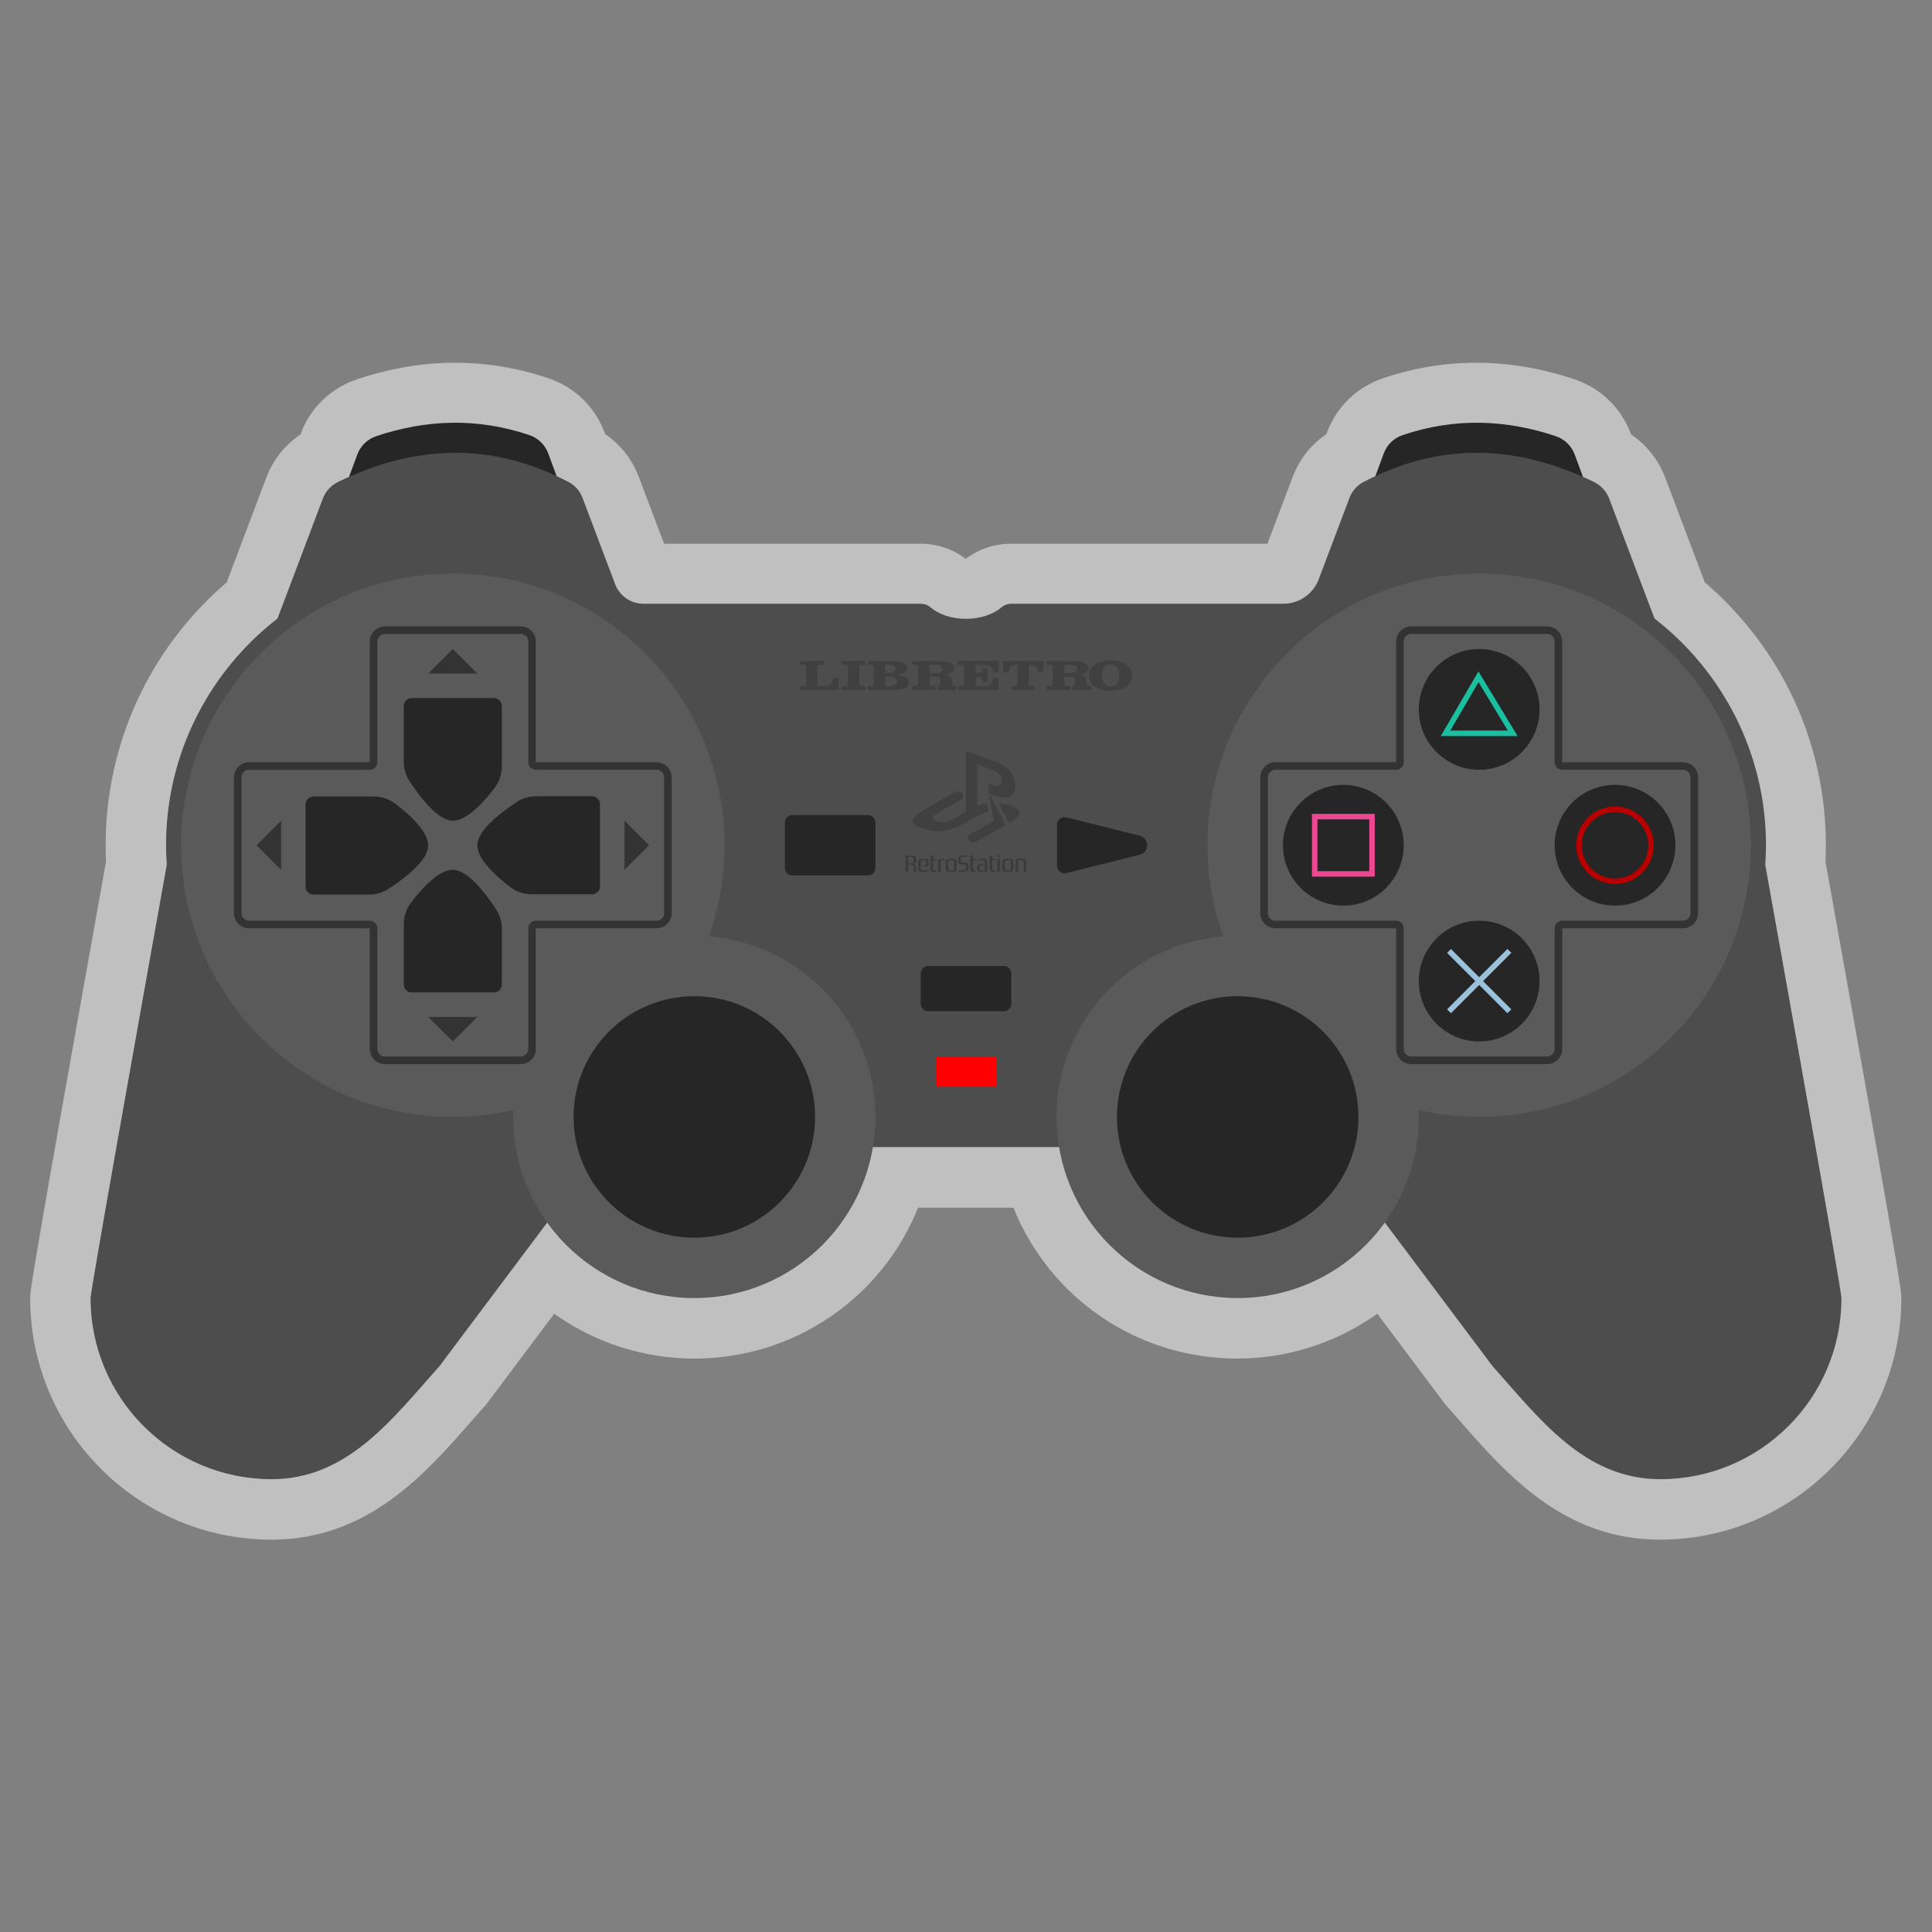 <?xml version="1.0" encoding="UTF-8" standalone="no"?>
<svg
   xmlns:dc="http://purl.org/dc/elements/1.1/"
   xmlns:cc="http://creativecommons.org/ns#"
   xmlns:rdf="http://www.w3.org/1999/02/22-rdf-syntax-ns#"
   xmlns:svg="http://www.w3.org/2000/svg"
   xmlns="http://www.w3.org/2000/svg"
   xmlns:sodipodi="http://sodipodi.sourceforge.net/DTD/sodipodi-0.dtd"
   xmlns:inkscape="http://www.inkscape.org/namespaces/inkscape"
   viewBox="0 0 341.333 341.333"
   height="341.333"
   width="341.333"
   xml:space="preserve"
   id="svg2"
   version="1.1"
   sodipodi:docname="Sony - PlayStation 2.svg"
   inkscape:version="0.92.2 (5c3e80d, 2017-08-06)"><rect x="0" y="0" width="341.333" height="341.333" fill="#808080" stroke="none"/><sodipodi:namedview
     pagecolor="#ffffff"
     bordercolor="#666666"
     borderopacity="1"
     objecttolerance="10"
     gridtolerance="10"
     guidetolerance="10"
     inkscape:pageopacity="0"
     inkscape:pageshadow="2"
     inkscape:window-width="1024"
     inkscape:window-height="705"
     id="namedview73"
     showgrid="false"
     inkscape:zoom="2.765625"
     inkscape:cx="224.94399"
     inkscape:cy="185.32935"
     inkscape:window-x="-8"
     inkscape:window-y="-8"
     inkscape:window-maximized="1"
     inkscape:current-layer="svg2" /><defs
     id="defs6"><clipPath
       id="clipPath18"
       clipPathUnits="userSpaceOnUse"><path
         id="path16"
         d="M 0,256 H 256 V 0 H 0 Z" /></clipPath><clipPath
       id="clipPath26"
       clipPathUnits="userSpaceOnUse"><path
         id="path24"
         d="M 4,207.987 H 252 V 52 H 4 Z" /></clipPath><clipPath
       id="clipPath124"
       clipPathUnits="userSpaceOnUse"><path
         id="path122"
         d="m 40.5,150.5 h 16.25 v -13 H 40.5 Z" /></clipPath></defs><g
     id="g22"
     transform="matrix(1.333,0,0,-1.333,0,341.333)" /><g
     id="g34"
     transform="matrix(1.333,0,0,-1.333,0,341.333)"><g
       style="opacity:0.5"
       id="g32"
       clip-path="url(#clipPath26)"><g
         id="g30"
         transform="translate(241.944,141.888)"><path
           id="path28"
           style="fill:#ffffff;fill-opacity:1;fill-rule:nonzero;stroke:none"
           d="m 0,0 c 0.038,0.753 0.056,1.44 0.056,2.112 0,13.526 -5.82,26.108 -16.048,34.879 l -5.251,13.896 c -0.885,2.339 -2.461,4.318 -4.52,5.706 l -0.036,0.097 c -1.272,3.425 -3.998,6.057 -7.477,7.22 -4.346,1.453 -8.721,2.19 -13.004,2.19 -4.157,0 -8.317,-0.693 -12.364,-2.058 -3.466,-1.169 -6.18,-3.804 -7.445,-7.229 l -0.064,-0.176 c -2.021,-1.368 -3.583,-3.346 -4.466,-5.681 l -3.342,-8.844 h -33.992 c -2.168,0 -4.274,-0.706 -5.991,-1.999 -1.719,1.294 -3.824,1.999 -5.992,1.999 h -33.991 l -3.343,8.844 c -0.882,2.335 -2.445,4.313 -4.465,5.682 l -0.065,0.175 c -1.264,3.425 -3.978,6.06 -7.445,7.229 -4.047,1.365 -8.206,2.058 -12.363,2.058 -4.283,0 -8.659,-0.737 -13.004,-2.19 -3.48,-1.163 -6.206,-3.795 -7.478,-7.219 l -0.036,-0.098 c -2.059,-1.388 -3.635,-3.367 -4.519,-5.706 l -5.251,-13.896 c -10.229,-8.771 -16.048,-21.353 -16.048,-34.879 0,-0.672 0.018,-1.359 0.056,-2.112 -10.057,-56.071 -10.056,-56.873 -10.056,-57.888 0,-17.644 14.355,-32 32,-32 12.72,0 20.334,8.689 26.452,15.67 0.587,0.67 1.174,1.339 1.763,1.998 l 0.227,0.255 0.205,0.274 8.807,11.743 c 5.358,-3.809 11.834,-5.94 18.546,-5.94 13.323,0 24.902,8.092 29.679,20 h 6.321 6.32 c 4.777,-11.908 16.356,-20 29.68,-20 6.712,0 13.187,2.131 18.546,5.94 l 8.806,-11.743 0.205,-0.274 0.228,-0.255 c 0.589,-0.659 1.175,-1.328 1.763,-1.998 6.118,-6.981 13.731,-15.67 26.452,-15.67 17.644,0 32,14.356 32,32 0,1.015 0,1.817 -10.056,57.888"
           inkscape:connector-curvature="0" /></g></g></g><path
     id="path38"
     style="fill:#262626;fill-opacity:1;fill-rule:nonzero;stroke:none;stroke-width:1.333"
     d="M 53.333,106.667 H 106.667 L 96.853,80.093 c -0.563,-1.523 -1.792,-2.707 -3.329,-3.225 -9.211,-3.108 -18.201,-2.768 -27.032,0.185 -1.547,0.516 -2.787,1.696 -3.353,3.224 z"
     inkscape:connector-curvature="0" /><path
     id="path42"
     style="fill:#262626;fill-opacity:1;fill-rule:nonzero;stroke:none;stroke-width:1.333"
     d="m 288,106.667 h -53.333 l 9.813,-26.573 c 0.563,-1.523 1.792,-2.707 3.329,-3.225 9.211,-3.108 18.201,-2.768 27.032,0.185 1.547,0.516 2.787,1.696 3.353,3.224 z"
     inkscape:connector-curvature="0" /><path
     id="path46"
     style="fill:#4d4d4d;fill-opacity:1;fill-rule:nonzero;stroke:none;stroke-width:1.333"
     d="m 311.87,152.785 c 0.077,-1.141 0.131,-2.291 0.131,-3.452 0,-16.28 -7.727,-30.781 -19.697,-40.057 l -8.013,-21.204 c -0.492,-1.299 -1.477,-2.343 -2.727,-2.948 -13.177,-6.367 -26.683,-7.301 -40.716,0.055 -1.129,0.592 -1.984,1.608 -2.436,2.801 l -5.433,14.377 c -0.98,2.593 -3.464,4.309 -6.236,4.309 h -48.087 c -0.62,0 -1.22,0.213 -1.692,0.616 -1.463,1.248 -3.736,2.051 -6.296,2.051 -2.56,0 -4.835,-0.803 -6.297,-2.051 -0.472,-0.403 -1.072,-0.616 -1.692,-0.616 h -49.008 c -2.217,0 -4.204,-1.373 -4.989,-3.448 l -5.759,-15.239 c -0.452,-1.193 -1.305,-2.209 -2.436,-2.801 -14.033,-7.356 -27.539,-6.421 -40.715,-0.055 -1.251,0.605 -2.236,1.649 -2.728,2.948 l -8.013,21.204 c -11.969,9.276 -19.696,23.777 -19.696,40.057 0,1.161 0.053,2.311 0.131,3.452 -4.512,25.152 -13.464,75.228 -13.464,76.548 0,17.673 14.327,32 32,32 13.425,0 21.333,-10.667 29.663,-19.995 l 29.004,-38.672 h 64 64 l 29.004,38.672 c 8.329,9.328 16.236,19.995 29.663,19.995 17.673,0 32,-14.327 32,-32 0,-1.32 -8.953,-51.396 -13.464,-76.548"
     inkscape:connector-curvature="0" /><path
     id="path50"
     style="fill:#5a5a5a;fill-opacity:1;fill-rule:nonzero;stroke:none;stroke-width:1.333"
     d="m 216.113,165.444 c -1.796,-5.036 -2.78,-10.457 -2.78,-16.111 0,-26.509 21.491,-48 48,-48 26.509,0 48,21.491 48,48 0,26.509 -21.491,48 -48,48 -3.679,0 -7.255,-0.428 -10.697,-1.211 0.015,0.403 0.031,0.804 0.031,1.211 0,17.673 -14.327,32 -32,32 -17.673,0 -32,-14.327 -32,-32 0,-16.812 12.969,-30.587 29.447,-31.889"
     inkscape:connector-curvature="0" /><path
     id="path54"
     style="fill:#5a5a5a;fill-opacity:1;fill-rule:nonzero;stroke:none;stroke-width:1.333"
     d="m 125.221,165.444 c 1.795,-5.036 2.779,-10.457 2.779,-16.111 0,-26.509 -21.489,-48 -48,-48 -26.509,0 -48,21.491 -48,48 0,26.509 21.491,48 48,48 3.68,0 7.256,-0.427 10.697,-1.211 -0.015,0.403 -0.031,0.804 -0.031,1.211 0,17.673 14.328,32 32,32 17.673,0 32,-14.327 32,-32 0,-16.812 -12.968,-30.587 -29.445,-31.889"
     inkscape:connector-curvature="0" /><path
     id="path58"
     style="fill:#262626;fill-opacity:1;fill-rule:nonzero;stroke:none;stroke-width:1.333"
     d="m 144,197.333 c 0,11.783 -9.552,21.333 -21.333,21.333 -11.781,0 -21.333,-9.551 -21.333,-21.333 0,-11.783 9.552,-21.333 21.333,-21.333 C 134.448,176 144,185.551 144,197.333"
     inkscape:connector-curvature="0" /><path
     id="path62"
     style="fill:#262626;fill-opacity:1;fill-rule:nonzero;stroke:none;stroke-width:1.333"
     d="m 240,197.333 c 0,11.783 -9.551,21.333 -21.333,21.333 -11.783,0 -21.333,-9.551 -21.333,-21.333 0,-11.783 9.551,-21.333 21.333,-21.333 11.783,0 21.333,9.551 21.333,21.333"
     inkscape:connector-curvature="0" /><path
     id="path66"
     style="fill:#262626;fill-opacity:1;fill-rule:nonzero;stroke:none;stroke-width:1.333"
     d="M 177.333,178.667 H 164 c -0.736,0 -1.333,-0.596 -1.333,-1.333 V 172 c 0,-0.736 0.597,-1.333 1.333,-1.333 h 13.333 c 0.737,0 1.333,0.597 1.333,1.333 v 5.333 c 0,0.737 -0.596,1.333 -1.333,1.333"
     inkscape:connector-curvature="0" /><path
     inkscape:connector-curvature="0"
     d="m 176,192 h -10.667 v -5.333 H 176 Z"
     style="fill:#ff0000;fill-opacity:1;fill-rule:nonzero;stroke:none;stroke-width:1.333"
     id="path68" /><path
     id="path72"
     style="fill:#262626;fill-opacity:1;fill-rule:nonzero;stroke:none;stroke-width:1.333"
     d="M 153.333,154.667 H 140 c -0.736,0 -1.333,-0.597 -1.333,-1.333 v -8 C 138.667,144.597 139.264,144 140,144 h 13.333 c 0.736,0 1.333,0.597 1.333,1.333 v 8 c 0,0.736 -0.597,1.333 -1.333,1.333"
     inkscape:connector-curvature="0" /><path
     id="path76"
     style="fill:#262626;fill-opacity:1;fill-rule:nonzero;stroke:none;stroke-width:1.333"
     d="m 186.746,152.959 v -7.251 c 0,-0.868 0.816,-1.504 1.657,-1.295 l 12.951,3.239 c 1.751,0.437 1.751,2.925 0,3.363 l -12.951,3.237 c -0.841,0.211 -1.657,-0.427 -1.657,-1.293"
     inkscape:connector-curvature="0" /><path
     id="path80"
     style="fill:#262626;fill-opacity:1;fill-rule:nonzero;stroke:none;stroke-width:1.333"
     d="m 272,125.333 c 0,5.891 -4.776,10.667 -10.667,10.667 -5.891,0 -10.667,-4.776 -10.667,-10.667 0,-5.891 4.776,-10.667 10.667,-10.667 5.891,0 10.667,4.776 10.667,10.667"
     inkscape:connector-curvature="0" /><path
     id="path84"
     style="fill:#262626;fill-opacity:1;fill-rule:nonzero;stroke:none;stroke-width:1.333"
     d="m 272,173.333 c 0,5.891 -4.776,10.667 -10.667,10.667 -5.891,0 -10.667,-4.776 -10.667,-10.667 0,-5.891 4.776,-10.667 10.667,-10.667 5.891,0 10.667,4.776 10.667,10.667"
     inkscape:connector-curvature="0" /><path
     id="path88"
     style="fill:#262626;fill-opacity:1;fill-rule:nonzero;stroke:none;stroke-width:1.333"
     d="m 285.333,160 c -5.891,0 -10.667,-4.776 -10.667,-10.667 0,-5.891 4.776,-10.667 10.667,-10.667 5.891,0 10.667,4.776 10.667,10.667 C 296,155.224 291.224,160 285.333,160"
     inkscape:connector-curvature="0" /><path
     id="path92"
     style="fill:#262626;fill-opacity:1;fill-rule:nonzero;stroke:none;stroke-width:1.333"
     d="m 237.333,160 c -5.891,0 -10.667,-4.776 -10.667,-10.667 0,-5.891 4.776,-10.667 10.667,-10.667 5.891,0 10.667,4.776 10.667,10.667 C 248,155.224 243.224,160 237.333,160"
     inkscape:connector-curvature="0" /><path
     id="path96"
     style="fill:#333333;fill-opacity:1;fill-rule:nonzero;stroke:none;stroke-width:1.333"
     d="m 273.333,110.667 h -24 c -1.471,0 -2.667,1.196 -2.667,2.667 v 21.333 h -21.333 c -1.471,0 -2.667,1.196 -2.667,2.667 v 24 c 0,1.471 1.196,2.667 2.667,2.667 h 21.333 v 21.333 c 0,1.471 1.196,2.667 2.667,2.667 h 24 C 274.804,188 276,186.804 276,185.333 V 164 h 21.333 C 298.804,164 300,162.804 300,161.333 v -24 c 0,-1.471 -1.196,-2.667 -2.667,-2.667 H 276 v -21.333 c 0,-1.471 -1.196,-2.667 -2.667,-2.667 m 0,1.333 c 0.737,0 1.333,0.597 1.333,1.333 v 21.333 c 0,0.736 0.596,1.333 1.333,1.333 h 21.333 c 0.737,0 1.333,0.597 1.333,1.333 v 24 c 0,0.736 -0.596,1.333 -1.333,1.333 H 276 c -0.737,0 -1.333,0.597 -1.333,1.333 v 21.333 c 0,0.737 -0.596,1.333 -1.333,1.333 h -24 c -0.737,0 -1.333,-0.596 -1.333,-1.333 V 164 c 0,-0.736 -0.596,-1.333 -1.333,-1.333 H 225.333 C 224.596,162.667 224,162.069 224,161.333 v -24 C 224,136.597 224.596,136 225.333,136 h 21.333 C 247.404,136 248,135.403 248,134.667 V 113.333 C 248,112.597 248.596,112 249.333,112 h 24"
     inkscape:connector-curvature="0" /><path
     id="path100"
     style="fill:#333333;fill-opacity:1;fill-rule:nonzero;stroke:none;stroke-width:1.333"
     d="M 92,110.667 H 68 c -1.471,0 -2.667,1.196 -2.667,2.667 v 21.333 H 44 c -1.471,0 -2.667,1.196 -2.667,2.667 v 24 c 0,1.471 1.196,2.667 2.667,2.667 h 21.333 v 21.333 c 0,1.471 1.196,2.667 2.667,2.667 h 24 c 1.471,0 2.667,-1.196 2.667,-2.667 V 164 H 116 c 1.471,0 2.667,-1.196 2.667,-2.667 v -24 c 0,-1.471 -1.196,-2.667 -2.667,-2.667 H 94.667 v -21.333 c 0,-1.471 -1.196,-2.667 -2.667,-2.667 m 0,1.333 c 0.736,0 1.333,0.597 1.333,1.333 v 21.333 c 0,0.736 0.597,1.333 1.333,1.333 H 116 c 0.736,0 1.333,0.597 1.333,1.333 v 24 c 0,0.736 -0.597,1.333 -1.333,1.333 H 94.667 c -0.736,0 -1.333,0.597 -1.333,1.333 v 21.333 c 0,0.737 -0.597,1.333 -1.333,1.333 H 68 c -0.736,0 -1.333,-0.596 -1.333,-1.333 V 164 c 0,-0.736 -0.597,-1.333 -1.333,-1.333 H 44 c -0.736,0 -1.333,-0.597 -1.333,-1.333 v -24 c 0,-0.736 0.597,-1.333 1.333,-1.333 h 21.333 c 0.736,0 1.333,-0.597 1.333,-1.333 v -21.333 c 0,-0.736 0.597,-1.333 1.333,-1.333 h 24"
     inkscape:connector-curvature="0" /><path
     id="path104"
     style="fill:#333333;fill-opacity:1;fill-rule:nonzero;stroke:none;stroke-width:1.333"
     d="M 110.333,153.667 V 145 l 4.333,4.333 z"
     inkscape:connector-curvature="0" /><path
     id="path108"
     style="fill:#333333;fill-opacity:1;fill-rule:nonzero;stroke:none;stroke-width:1.333"
     d="m 49.667,145 v 8.667 l -4.333,-4.333 z"
     inkscape:connector-curvature="0" /><path
     id="path112"
     style="fill:#333333;fill-opacity:1;fill-rule:nonzero;stroke:none;stroke-width:1.333"
     d="m 75.667,179.667 h 8.667 L 80,184 Z"
     inkscape:connector-curvature="0" /><path
     id="path116"
     style="fill:#333333;fill-opacity:1;fill-rule:nonzero;stroke:none;stroke-width:1.333"
     d="m 84.333,119 h -8.667 l 4.333,-4.333 z"
     inkscape:connector-curvature="0" /><g
     id="g120"
     transform="matrix(1.333,0,0,-1.333,0,341.333)" /><g
     id="g132"
     transform="matrix(1.333,0,0,-1.333,0,341.333)"><g
       id="g130"
       clip-path="url(#clipPath124)"><g
         id="g128"
         transform="translate(40.5,149.49)"><path
           id="path126"
           style="fill:#262626;fill-opacity:1;fill-rule:nonzero;stroke:none"
           d="m 0,0 v -10.98 c 0,-0.558 0.5,-1.01 1.116,-1.01 h 7.279 c 0.92,0 1.82,0.251 2.569,0.736 1.875,1.213 5.286,3.704 5.286,5.764 0,1.967 -2.745,4.328 -4.431,5.594 C 11.027,0.697 10.028,1.01 9,1.01 H 1.116 C 0.5,1.01 0,0.558 0,0"
           inkscape:connector-curvature="0" /></g></g></g><path
     id="path136"
     style="fill:#262626;fill-opacity:1;fill-rule:nonzero;stroke:none;stroke-width:1.333"
     d="m 106,156.654 v -14.64 c 0,-0.744 -0.667,-1.347 -1.488,-1.347 h -9.705 c -1.227,0 -2.427,0.335 -3.425,0.981 -2.5,1.617 -7.048,4.939 -7.048,7.685 0,2.623 3.66,5.771 5.908,7.459 1.056,0.791 2.388,1.208 3.759,1.208 h 10.512 c 0.821,0 1.488,-0.603 1.488,-1.347"
     inkscape:connector-curvature="0" /><path
     id="path140"
     style="fill:#262626;fill-opacity:1;fill-rule:nonzero;stroke:none;stroke-width:1.333"
     d="m 87.32,123.333 h -14.64 c -0.744,0 -1.347,0.667 -1.347,1.488 v 9.705 c 0,1.227 0.335,2.427 0.981,3.425 1.617,2.5 4.939,7.048 7.685,7.048 2.623,0 5.771,-3.66 7.459,-5.908 0.791,-1.056 1.208,-2.388 1.208,-3.759 v -10.512 c 0,-0.821 -0.603,-1.488 -1.347,-1.488"
     inkscape:connector-curvature="0" /><path
     id="path144"
     style="fill:#262626;fill-opacity:1;fill-rule:nonzero;stroke:none;stroke-width:1.333"
     d="m 72.68,175.333 h 14.64 c 0.744,0 1.347,-0.667 1.347,-1.488 V 164.14 c 0,-1.227 -0.335,-2.427 -0.981,-3.425 -1.617,-2.5 -4.939,-7.048 -7.685,-7.048 -2.623,0 -5.771,3.66 -7.459,5.908 -0.791,1.056 -1.208,2.388 -1.208,3.759 v 10.512 c 0,0.821 0.603,1.488 1.347,1.488"
     inkscape:connector-curvature="0" /><path
     inkscape:connector-curvature="0"
     d="m 232.756,153.912 h 9.156 v -9.156 h -9.156 z m 10.125,0.969 h -11.095 v -11.095 h 11.095 z"
     style="fill:#ed4792;fill-opacity:1;fill-rule:nonzero;stroke:none;stroke-width:1.034"
     id="path88-6" /><path
     id="path92-4"
     style="fill:#b80000;fill-opacity:1;fill-rule:nonzero;stroke:none;stroke-width:1.034"
     d="m 285.333,143.459 c -3.239,0 -5.875,2.636 -5.875,5.875 0,3.239 2.636,5.875 5.875,5.875 3.239,0 5.875,-2.636 5.875,-5.875 0,-3.239 -2.636,-5.875 -5.875,-5.875 m 0,12.718 c -3.773,0 -6.844,-3.07 -6.844,-6.844 0,-3.773 3.07,-6.844 6.844,-6.844 3.773,0 6.844,3.07 6.844,6.844 0,3.773 -3.07,6.844 -6.844,6.844"
     inkscape:connector-curvature="0" /><path
     id="path96-7"
     style="fill:#1abf9f;fill-opacity:1;fill-rule:nonzero;stroke:none;stroke-width:1.034"
     d="m 261.198,118.624 -6.651,11.418 h 13.572 z m 0.017,1.898 5.183,8.551 h -10.164 z"
     inkscape:connector-curvature="0" /><path
     id="path100-0"
     style="fill:#9bc2dd;fill-opacity:1;fill-rule:nonzero;stroke:none;stroke-width:1.034"
     d="m 267.008,168.344 -0.686,-0.686 -4.989,4.989 -4.989,-4.989 -0.685,0.686 4.988,4.989 -4.988,4.989 0.685,0.686 4.989,-4.989 4.989,4.989 0.686,-0.686 -4.989,-4.989 z"
     inkscape:connector-curvature="0" /><g
     id="g1173"
     transform="translate(9.921,-10)"><g
       transform="matrix(1.333,0,0,-1.333,131.412,131.219)"
       id="g146"><path
         id="path148"
         style="fill:#404040;fill-opacity:1;fill-rule:nonzero;stroke:none"
         d="m 0,0 h 0.473 c 0.224,0 0.336,0.075 0.336,0.225 v 2.362 c 0,0.15 -0.106,0.225 -0.316,0.225 H 0 V 3.319 H 3.136 V 2.812 H 2.655 C 2.437,2.812 2.327,2.737 2.327,2.587 V 0 h 0.86 c 0.45,0 0.76,0.091 0.931,0.273 0.15,0.159 0.225,0.424 0.225,0.796 H 5.105 V -0.506 H 0 Z"
         inkscape:connector-curvature="0" /></g><g
       transform="matrix(1.333,0,0,-1.333,138.786,131.219)"
       id="g150"><path
         id="path152"
         style="fill:#404040;fill-opacity:1;fill-rule:nonzero;stroke:none"
         d="m 0,0 h 0.473 c 0.224,0 0.336,0.075 0.336,0.225 v 2.407 c 0,0.12 -0.106,0.18 -0.316,0.18 H 0 V 3.319 H 3.136 V 2.812 H 2.655 C 2.526,2.812 2.439,2.795 2.394,2.762 2.35,2.73 2.327,2.672 2.327,2.587 V 0.225 C 2.327,0.075 2.433,0 2.643,0 H 3.136 V -0.506 H 0 Z"
         inkscape:connector-curvature="0" /></g><g
       transform="matrix(1.333,0,0,-1.333,146.45,131.219)"
       id="g154"><path
         id="path156"
         style="fill:#404040;fill-opacity:1;fill-rule:nonzero;stroke:none"
         d="m 0,0 h 0.533 c 0.694,0 1.041,0.206 1.041,0.619 0,0.405 -0.348,0.607 -1.045,0.607 H 0 Z m 0,2.812 v -1.08 h 0.438 c 0.631,0 0.947,0.182 0.947,0.546 0,0.356 -0.316,0.534 -0.947,0.534 z M -2.28,-0.506 V 0 h 0.434 c 0.218,0 0.327,0.075 0.327,0.225 v 2.362 c 0,0.15 -0.106,0.225 -0.319,0.225 h -0.466 v 0.507 h 3.46 c 0.576,0 1.011,-0.08 1.306,-0.24 C 2.756,2.922 2.903,2.701 2.903,2.416 2.903,2.172 2.792,1.972 2.568,1.817 2.347,1.663 2.063,1.562 1.716,1.513 2.287,1.404 2.671,1.273 2.868,1.119 3.065,0.966 3.164,0.766 3.164,0.52 3.164,0.17 3.006,-0.089 2.69,-0.256 2.377,-0.423 1.784,-0.506 0.911,-0.506 Z"
         inkscape:connector-curvature="0" /></g><g
       transform="matrix(1.333,0,0,-1.333,159.363,131.219)"
       id="g158"><path
         id="path160"
         style="fill:#404040;fill-opacity:1;fill-rule:nonzero;stroke:none"
         d="m 0,0 h 0.473 c 0.224,0 0.336,0.075 0.336,0.225 v 2.362 c 0,0.15 -0.106,0.225 -0.316,0.225 H 0 V 3.319 H 5.358 V 1.834 H 4.595 C 4.595,2.233 4.474,2.501 4.232,2.638 4.043,2.754 3.698,2.812 3.196,2.812 H 2.327 V 1.693 h 0.229 c 0.261,0 0.44,0.04 0.537,0.121 0.087,0.071 0.129,0.195 0.129,0.371 V 2.323 H 3.885 V 0.557 H 3.222 v 0.146 c 0,0.15 -0.039,0.268 -0.121,0.354 -0.079,0.087 -0.179,0.13 -0.297,0.13 H 2.327 V 0 h 0.958 c 0.513,0 0.86,0.077 1.039,0.231 0.182,0.153 0.271,0.433 0.271,0.838 H 5.358 V -0.506 H 0 Z"
         inkscape:connector-curvature="0" /></g><g
       transform="matrix(1.333,0,0,-1.333,167.304,128.774)"
       id="g162"><path
         id="path164"
         style="fill:#404040;fill-opacity:1;fill-rule:nonzero;stroke:none"
         d="M 0,0 V 1.485 H 5.306 V 0 H 4.544 c 0,0.356 -0.09,0.608 -0.272,0.757 -0.179,0.148 -0.465,0.222 -0.86,0.222 v -2.588 c 0,-0.15 0.105,-0.225 0.316,-0.225 H 4.221 V -2.34 H 1.085 v 0.506 h 0.477 c 0.221,0 0.331,0.075 0.331,0.225 V 0.979 C 1.457,0.979 1.158,0.894 0.998,0.726 0.84,0.559 0.761,0.317 0.761,0 Z"
         inkscape:connector-curvature="0" /></g><g
       transform="matrix(1.333,0,0,-1.333,184.771,129.356)"
       id="g166"><path
         id="path168"
         style="fill:#404040;fill-opacity:1;fill-rule:nonzero;stroke:none"
         d="M 0,0 C 0,-0.972 0.381,-1.458 1.141,-1.458 1.898,-1.458 2.277,-0.972 2.277,0 2.277,0.972 1.9,1.458 1.148,1.458 0.383,1.458 0,0.972 0,0 m -1.703,0 c 0,0.593 0.25,1.075 0.754,1.443 C -0.446,1.815 0.251,2 1.141,2 2.034,2 2.731,1.816 3.23,1.449 3.73,1.082 3.981,0.599 3.981,0 3.981,-0.616 3.724,-1.103 3.211,-1.463 2.7,-1.821 2.017,-2 1.16,-2 0.279,-2 -0.419,-1.819 -0.934,-1.458 -1.447,-1.096 -1.703,-0.61 -1.703,0"
         inkscape:connector-curvature="0" /></g><g
       transform="matrix(1.333,0,0,-1.333,180.116,128.74)"
       id="g170"><path
         id="path172"
         style="fill:#404040;fill-opacity:1;fill-rule:nonzero;stroke:none"
         d="m 0,0 c -0.124,-0.084 -0.348,-0.127 -0.675,-0.127 h -0.836 v 1.08 h 0.584 c 0.415,0 0.705,-0.038 0.868,-0.115 C 0.107,0.761 0.189,0.622 0.189,0.422 0.189,0.225 0.126,0.084 0,0 m 1.788,-1.859 c -0.144,0 -0.242,0.02 -0.292,0.059 -0.05,0.04 -0.075,0.11 -0.075,0.211 l 0.003,0.495 c 0,0.233 -0.075,0.399 -0.225,0.501 -0.15,0.103 -0.4,0.185 -0.749,0.247 0.839,0.081 1.258,0.369 1.258,0.866 0,0.315 -0.162,0.551 -0.485,0.706 C 0.902,1.382 0.472,1.46 -0.067,1.46 H -3.838 V 0.953 h 0.461 c 0.232,0 0.347,-0.075 0.347,-0.225 v -2.317 c 0,-0.18 -0.119,-0.27 -0.359,-0.27 h -0.449 v -0.506 h 3.136 v 0.506 h -0.442 c -0.145,0 -0.242,0.02 -0.292,0.059 -0.05,0.04 -0.075,0.11 -0.075,0.211 v 0.956 h 0.592 c 0.347,0 0.571,-0.022 0.67,-0.067 0.103,-0.045 0.154,-0.158 0.154,-0.338 l -0.002,-0.551 c 0,-0.18 -0.12,-0.27 -0.359,-0.27 v -0.506 h 2.553 v 0.506 z"
         inkscape:connector-curvature="0" /></g><g
       transform="matrix(1.333,0,0,-1.333,156.338,128.74)"
       id="g174"><path
         id="path176"
         style="fill:#404040;fill-opacity:1;fill-rule:nonzero;stroke:none"
         d="m 0,0 c -0.124,-0.084 -0.348,-0.127 -0.674,-0.127 h -0.837 v 1.08 h 0.584 c 0.415,0 0.705,-0.038 0.868,-0.115 C 0.107,0.761 0.189,0.622 0.189,0.422 0.189,0.225 0.126,0.084 0,0 m 1.788,-1.859 c -0.144,0 -0.242,0.02 -0.292,0.059 -0.05,0.04 -0.075,0.11 -0.075,0.211 l 0.003,0.495 c 0,0.233 -0.075,0.399 -0.225,0.501 -0.15,0.103 -0.4,0.185 -0.749,0.247 0.839,0.081 1.258,0.369 1.258,0.866 0,0.315 -0.162,0.551 -0.485,0.706 C 0.902,1.382 0.472,1.46 -0.067,1.46 H -3.838 V 0.953 h 0.461 c 0.232,0 0.347,-0.075 0.347,-0.225 v -2.317 c 0,-0.18 -0.119,-0.27 -0.359,-0.27 h -0.449 v -0.506 h 3.136 v 0.506 h -0.442 c -0.145,0 -0.242,0.02 -0.292,0.059 -0.05,0.04 -0.075,0.11 -0.075,0.211 v 0.956 h 0.592 c 0.347,0 0.571,-0.022 0.67,-0.067 0.103,-0.045 0.154,-0.158 0.154,-0.338 l -0.002,-0.551 c 0,-0.18 -0.12,-0.27 -0.359,-0.27 v -0.506 h 2.492 v 0.506 z"
         inkscape:connector-curvature="0" /></g><g
       transform="matrix(1.333,0,0,-1.333,151.958,161.916)"
       id="g178"><path
         id="path180"
         style="fill:#3b3b3b;fill-opacity:1;fill-rule:nonzero;stroke:none"
         d="m 0,0 c 0,-0.103 -0.008,-0.187 -0.025,-0.254 -0.017,-0.067 -0.039,-0.12 -0.067,-0.16 -0.028,-0.04 -0.06,-0.07 -0.097,-0.089 -0.037,-0.02 -0.074,-0.035 -0.112,-0.045 0.038,-0.012 0.075,-0.029 0.112,-0.051 0.037,-0.021 0.069,-0.052 0.097,-0.092 0.028,-0.04 0.051,-0.092 0.069,-0.156 0.017,-0.063 0.026,-0.142 0.026,-0.237 V -1.58 h -0.351 v 0.496 c 0,0.086 -0.006,0.158 -0.017,0.214 -0.011,0.057 -0.028,0.102 -0.052,0.136 -0.023,0.033 -0.052,0.058 -0.085,0.072 -0.034,0.014 -0.074,0.022 -0.121,0.022 h -0.291 v 0.181 h 0.298 c 0.042,0 0.08,0.007 0.112,0.022 0.033,0.014 0.06,0.038 0.082,0.071 0.023,0.032 0.039,0.076 0.05,0.13 0.012,0.055 0.017,0.123 0.017,0.205 0,0.082 -0.005,0.151 -0.017,0.205 -0.011,0.054 -0.027,0.098 -0.05,0.131 -0.022,0.033 -0.049,0.056 -0.082,0.069 -0.032,0.014 -0.07,0.02 -0.112,0.02 H -1.058 V -1.58 h -0.351 v 2.159 h 0.863 c 0.197,0 0.337,-0.045 0.421,-0.136 C -0.042,0.353 0,0.205 0,0"
         inkscape:connector-curvature="0" /></g><g
       transform="matrix(1.333,0,0,-1.333,153.069,163.07)"
       id="g182"><path
         id="path184"
         style="fill:#3b3b3b;fill-opacity:1;fill-rule:nonzero;stroke:none"
         d="m 0,0 v 0.179 h 0.191 c 0.06,0 0.109,0.004 0.145,0.012 0.037,0.008 0.066,0.021 0.086,0.038 0.02,0.018 0.034,0.041 0.042,0.07 0.007,0.028 0.011,0.064 0.011,0.107 V 0.573 C 0.475,0.618 0.471,0.656 0.464,0.687 0.456,0.717 0.442,0.742 0.422,0.761 0.402,0.779 0.373,0.792 0.336,0.799 0.3,0.806 0.251,0.81 0.191,0.81 H 0.05 C -0.01,0.81 -0.059,0.806 -0.095,0.797 -0.132,0.789 -0.161,0.773 -0.181,0.75 -0.201,0.726 -0.215,0.693 -0.223,0.65 -0.23,0.607 -0.234,0.551 -0.234,0.483 v -0.686 c 0,-0.068 0.004,-0.123 0.011,-0.166 0.008,-0.044 0.022,-0.077 0.042,-0.101 0.02,-0.023 0.049,-0.039 0.086,-0.047 C -0.059,-0.526 -0.01,-0.53 0.05,-0.53 H 0.683 V -0.714 H -0.07 c -0.101,0 -0.183,0.009 -0.248,0.027 -0.065,0.019 -0.117,0.049 -0.156,0.091 -0.039,0.042 -0.065,0.096 -0.08,0.162 -0.015,0.066 -0.022,0.147 -0.022,0.243 v 0.662 c 0,0.094 0.007,0.175 0.022,0.242 0.015,0.066 0.041,0.121 0.08,0.163 0.039,0.042 0.091,0.072 0.156,0.091 0.065,0.018 0.147,0.028 0.248,0.028 H 0.311 C 0.412,0.995 0.494,0.986 0.559,0.968 0.624,0.951 0.676,0.925 0.715,0.891 0.754,0.857 0.78,0.815 0.795,0.765 0.809,0.715 0.817,0.657 0.817,0.591 V 0.403 C 0.817,0.338 0.809,0.28 0.795,0.229 0.78,0.179 0.754,0.137 0.715,0.103 0.676,0.069 0.624,0.044 0.559,0.026 0.494,0.009 0.412,0 0.311,0 Z"
         inkscape:connector-curvature="0" /></g><g
       transform="matrix(1.333,0,0,-1.333,155.555,161.99)"
       id="g186"><path
         id="path188"
         style="fill:#3b3b3b;fill-opacity:1;fill-rule:nonzero;stroke:none"
         d="m 0,0 h -0.465 v -1.09 c 0,-0.099 0.015,-0.165 0.045,-0.199 0.03,-0.033 0.089,-0.05 0.176,-0.05 h 0.15 v -0.185 h -0.288 c -0.08,0 -0.147,0.01 -0.202,0.031 -0.055,0.02 -0.098,0.049 -0.131,0.086 -0.032,0.037 -0.055,0.08 -0.07,0.131 -0.015,0.05 -0.022,0.105 -0.022,0.164 v 1.746 h 0.342 V 0.185 H 0 Z"
         inkscape:connector-curvature="0" /></g><g
       transform="matrix(1.333,0,0,-1.333,155.843,162.119)"
       id="g190"><path
         id="path192"
         style="fill:#3b3b3b;fill-opacity:1;fill-rule:nonzero;stroke:none"
         d="M 0,0 C 0.015,0.067 0.041,0.121 0.08,0.163 0.119,0.205 0.171,0.236 0.236,0.254 0.301,0.273 0.383,0.282 0.484,0.282 H 0.832 V 0.097 H 0.604 C 0.544,0.097 0.495,0.093 0.459,0.085 0.422,0.076 0.393,0.061 0.373,0.037 0.353,0.013 0.339,-0.02 0.331,-0.063 0.324,-0.106 0.32,-0.162 0.32,-0.229 v -1.198 h -0.342 v 1.185 c 0,0.095 0.007,0.175 0.022,0.242"
         inkscape:connector-curvature="0" /></g><g
       transform="matrix(1.333,0,0,-1.333,157.599,163.341)"
       id="g194"><path
         id="path196"
         style="fill:#3b3b3b;fill-opacity:1;fill-rule:nonzero;stroke:none"
         d="m 0,0 c 0,-0.068 0.004,-0.123 0.012,-0.166 0.007,-0.043 0.021,-0.077 0.042,-0.1 0.02,-0.024 0.048,-0.04 0.085,-0.048 0.037,-0.008 0.085,-0.012 0.146,-0.012 h 0.207 c 0.06,0 0.109,0.004 0.146,0.012 0.036,0.008 0.065,0.024 0.085,0.048 0.02,0.023 0.034,0.057 0.042,0.1 C 0.773,-0.123 0.777,-0.068 0.777,0 V 0.687 C 0.777,0.754 0.773,0.81 0.765,0.853 0.757,0.896 0.743,0.929 0.723,0.953 0.703,0.977 0.674,0.992 0.638,1.001 0.601,1.009 0.552,1.013 0.492,1.013 H 0.285 C 0.224,1.013 0.176,1.009 0.139,1.001 0.102,0.992 0.074,0.977 0.054,0.953 0.033,0.929 0.019,0.896 0.012,0.853 0.004,0.81 0,0.754 0,0.687 Z M 0.613,1.198 C 0.713,1.198 0.796,1.189 0.86,1.17 0.925,1.152 0.977,1.121 1.016,1.079 1.055,1.037 1.082,0.983 1.096,0.916 1.111,0.849 1.118,0.769 1.118,0.674 V 0.012 C 1.118,-0.084 1.111,-0.165 1.096,-0.231 1.082,-0.297 1.055,-0.351 1.016,-0.393 0.977,-0.435 0.925,-0.465 0.86,-0.483 0.796,-0.502 0.713,-0.511 0.613,-0.511 H 0.164 c -0.1,0 -0.183,0.009 -0.248,0.028 -0.064,0.018 -0.116,0.048 -0.155,0.09 -0.039,0.042 -0.066,0.096 -0.081,0.162 -0.014,0.066 -0.021,0.147 -0.021,0.243 v 0.662 c 0,0.095 0.007,0.175 0.021,0.242 0.015,0.067 0.042,0.121 0.081,0.163 0.039,0.042 0.091,0.073 0.155,0.091 0.065,0.019 0.148,0.028 0.248,0.028 z"
         inkscape:connector-curvature="0" /></g><g
       transform="matrix(1.333,0,0,-1.333,161.187,163.156)"
       id="g198"><path
         id="path200"
         style="fill:#3b3b3b;fill-opacity:1;fill-rule:nonzero;stroke:none"
         d="M 0,0 C 0,-0.224 -0.041,-0.388 -0.124,-0.493 -0.206,-0.597 -0.347,-0.65 -0.546,-0.65 h -0.749 v 0.185 h 0.682 c 0.047,0 0.089,0.005 0.126,0.015 0.037,0.011 0.067,0.031 0.09,0.062 0.024,0.031 0.042,0.073 0.054,0.128 0.012,0.054 0.018,0.125 0.018,0.214 0,0.076 -0.004,0.138 -0.013,0.186 -0.009,0.048 -0.025,0.085 -0.049,0.111 -0.023,0.026 -0.056,0.043 -0.097,0.052 -0.041,0.009 -0.095,0.014 -0.162,0.014 H -0.9 c -0.085,0 -0.157,0.01 -0.215,0.031 -0.058,0.02 -0.105,0.054 -0.14,0.1 -0.036,0.046 -0.062,0.107 -0.077,0.182 -0.016,0.074 -0.024,0.167 -0.024,0.278 0,0.189 0.039,0.336 0.116,0.442 0.077,0.106 0.21,0.159 0.4,0.159 h 0.652 V 1.324 h -0.569 c -0.046,0 -0.087,-0.006 -0.12,-0.017 C -0.911,1.296 -0.939,1.276 -0.962,1.249 -0.986,1.221 -1.003,1.183 -1.014,1.135 -1.025,1.086 -1.031,1.025 -1.031,0.951 c 0,-0.071 0.003,-0.13 0.01,-0.177 0.007,-0.046 0.02,-0.082 0.038,-0.107 0.019,-0.026 0.047,-0.044 0.083,-0.054 0.035,-0.011 0.083,-0.016 0.143,-0.016 h 0.238 c 0.089,0 0.167,-0.008 0.233,-0.024 0.065,-0.017 0.12,-0.047 0.162,-0.09 C -0.082,0.44 -0.05,0.38 -0.03,0.302 -0.01,0.224 0,0.123 0,0"
         inkscape:connector-curvature="0" /></g><g
       transform="matrix(1.333,0,0,-1.333,162.589,161.99)"
       id="g202"><path
         id="path204"
         style="fill:#3b3b3b;fill-opacity:1;fill-rule:nonzero;stroke:none"
         d="m 0,0 h -0.465 v -1.09 c 0,-0.099 0.015,-0.165 0.045,-0.199 0.03,-0.033 0.089,-0.05 0.176,-0.05 h 0.15 v -0.185 h -0.288 c -0.08,0 -0.147,0.01 -0.202,0.031 -0.055,0.02 -0.098,0.049 -0.131,0.086 -0.032,0.037 -0.055,0.08 -0.07,0.131 -0.015,0.05 -0.022,0.105 -0.022,0.164 v 1.746 h 0.342 V 0.185 H 0 Z"
         inkscape:connector-curvature="0" /></g><g
       transform="matrix(1.333,0,0,-1.333,163.744,162.655)"
       id="g206"><path
         id="path208"
         style="fill:#3b3b3b;fill-opacity:1;fill-rule:nonzero;stroke:none"
         d="m 0,0 v -0.179 h -0.144 c -0.06,0 -0.109,-0.004 -0.145,-0.012 -0.037,-0.008 -0.066,-0.021 -0.086,-0.038 -0.02,-0.018 -0.034,-0.041 -0.042,-0.07 -0.008,-0.028 -0.011,-0.064 -0.011,-0.107 v -0.198 c 0,-0.047 0.003,-0.085 0.011,-0.115 0.008,-0.03 0.022,-0.054 0.042,-0.072 0.02,-0.019 0.049,-0.032 0.086,-0.039 0.036,-0.007 0.085,-0.011 0.145,-0.011 H 0.234 V 0.172 C 0.234,0.24 0.23,0.296 0.223,0.339 0.215,0.382 0.201,0.415 0.181,0.439 0.161,0.462 0.132,0.478 0.095,0.487 0.059,0.495 0.01,0.499 -0.05,0.499 H -0.532 V 0.684 H 0.07 c 0.101,0 0.183,-0.01 0.248,-0.028 C 0.383,0.637 0.435,0.607 0.474,0.565 0.513,0.523 0.54,0.468 0.554,0.402 0.569,0.335 0.576,0.254 0.576,0.16 v -1.185 h -0.84 c -0.101,0 -0.183,0.008 -0.248,0.026 -0.065,0.017 -0.117,0.043 -0.156,0.077 -0.039,0.034 -0.066,0.076 -0.08,0.126 -0.015,0.05 -0.022,0.108 -0.022,0.174 v 0.219 c 0,0.065 0.007,0.123 0.022,0.174 0.014,0.05 0.041,0.092 0.08,0.126 0.039,0.034 0.091,0.059 0.156,0.077 C -0.447,-0.009 -0.365,0 -0.264,0 Z"
         inkscape:connector-curvature="0" /></g><g
       transform="matrix(1.333,0,0,-1.333,165.998,161.99)"
       id="g210"><path
         id="path212"
         style="fill:#3b3b3b;fill-opacity:1;fill-rule:nonzero;stroke:none"
         d="m 0,0 h -0.465 v -1.09 c 0,-0.099 0.015,-0.165 0.045,-0.199 0.03,-0.033 0.089,-0.05 0.176,-0.05 h 0.15 v -0.185 h -0.288 c -0.08,0 -0.147,0.01 -0.202,0.031 -0.055,0.02 -0.098,0.049 -0.131,0.086 -0.032,0.037 -0.055,0.08 -0.07,0.131 -0.015,0.05 -0.022,0.105 -0.022,0.164 v 1.746 h 0.342 V 0.185 H 0 Z"
         inkscape:connector-curvature="0" /></g><path
       id="path214"
       style="fill:#3b3b3b;fill-opacity:1;fill-rule:nonzero;stroke:none;stroke-width:1.333"
       d="m 166.74,164.022 h -0.455 v -2.279 h 0.455 z m 0,-2.571 h -0.455 v -0.395 h 0.455 z"
       inkscape:connector-curvature="0" /><g
       transform="matrix(1.333,0,0,-1.333,167.614,163.341)"
       id="g216"><path
         id="path218"
         style="fill:#3b3b3b;fill-opacity:1;fill-rule:nonzero;stroke:none"
         d="m 0,0 c 0,-0.068 0.004,-0.123 0.012,-0.166 0.007,-0.043 0.022,-0.077 0.042,-0.1 0.02,-0.024 0.048,-0.04 0.085,-0.048 0.037,-0.008 0.085,-0.012 0.146,-0.012 h 0.207 c 0.06,0 0.109,0.004 0.146,0.012 0.036,0.008 0.065,0.024 0.085,0.048 0.02,0.023 0.034,0.057 0.042,0.1 C 0.773,-0.123 0.777,-0.068 0.777,0 V 0.687 C 0.777,0.754 0.773,0.81 0.765,0.853 0.757,0.896 0.743,0.929 0.723,0.953 0.703,0.977 0.674,0.992 0.638,1.001 0.601,1.009 0.552,1.013 0.492,1.013 H 0.285 C 0.224,1.013 0.176,1.009 0.139,1.001 0.102,0.992 0.074,0.977 0.054,0.953 0.034,0.929 0.019,0.896 0.012,0.853 0.004,0.81 0,0.754 0,0.687 Z M 0.613,1.198 C 0.713,1.198 0.796,1.189 0.86,1.17 0.925,1.152 0.977,1.121 1.016,1.079 1.055,1.037 1.082,0.983 1.096,0.916 1.111,0.849 1.118,0.769 1.118,0.674 V 0.012 C 1.118,-0.084 1.111,-0.165 1.096,-0.231 1.082,-0.297 1.055,-0.351 1.016,-0.393 0.977,-0.435 0.925,-0.465 0.86,-0.483 0.796,-0.502 0.713,-0.511 0.613,-0.511 H 0.164 c -0.1,0 -0.183,0.009 -0.248,0.028 -0.064,0.018 -0.116,0.048 -0.155,0.09 -0.039,0.042 -0.066,0.096 -0.081,0.162 -0.014,0.066 -0.021,0.147 -0.021,0.243 v 0.662 c 0,0.095 0.007,0.175 0.021,0.242 0.015,0.067 0.042,0.121 0.081,0.163 0.039,0.042 0.091,0.073 0.155,0.091 0.065,0.019 0.148,0.028 0.248,0.028 z"
         inkscape:connector-curvature="0" /></g><g
       transform="matrix(1.333,0,0,-1.333,169.971,161.99)"
       id="g220"><path
         id="path222"
         style="fill:#3b3b3b;fill-opacity:1;fill-rule:nonzero;stroke:none"
         d="m 0,0 v -1.524 h -0.341 v 1.709 h 0.917 c 0.1,0 0.183,-0.009 0.247,-0.028 C 0.888,0.139 0.94,0.108 0.979,0.066 1.018,0.024 1.045,-0.03 1.059,-0.097 1.074,-0.164 1.081,-0.244 1.081,-0.339 V -1.524 H 0.74 v 1.198 c 0,0.067 -0.004,0.123 -0.012,0.166 -0.008,0.043 -0.022,0.076 -0.042,0.1 -0.02,0.024 -0.048,0.039 -0.085,0.048 C 0.564,-0.004 0.515,0 0.455,0 Z"
         inkscape:connector-curvature="0" /></g><g
       transform="matrix(1.333,0,0,-1.333,169.097,147.233)"
       id="g224"><path
         id="path226"
         style="fill:#404040;fill-opacity:1;fill-rule:nonzero;stroke:none"
         d="M 0,0 C -0.159,0.408 -0.425,0.78 -0.797,1.113 -1,1.295 -1.218,1.452 -1.452,1.583 -1.684,1.714 -1.918,1.826 -2.153,1.923 -2.284,1.981 -6.281,3.408 -6.281,3.408 v -8.039 l -1.726,-0.991 c -0.283,-0.161 -0.608,-0.276 -0.974,-0.347 -0.367,-0.071 -0.728,-0.048 -1.088,0.068 -0.47,0.152 -0.664,0.326 -0.581,0.522 0.083,0.195 0.302,0.398 0.658,0.608 l 3.05,1.734 c 0.449,0.255 0.376,0.875 -0.121,1.036 l -0.119,0.039 c -0.18,0.058 -0.378,0.038 -0.54,-0.055 l -4.143,-2.367 c -0.857,-0.487 -1.342,-0.936 -1.456,-1.347 -0.114,-0.412 0.356,-0.795 1.41,-1.149 1.01,-0.333 1.949,-0.426 2.819,-0.279 0.87,0.147 1.713,0.458 2.531,0.93 l 1.762,0.992 0.019,-0.008 v 0.018 l 0.221,0.125 c 0.313,0.17 0.63,0.304 0.947,0.401 0.094,0.028 0.195,0.045 0.3,0.056 l -0.22,1.166 C -3.81,-3.524 -4.076,-3.582 -4.316,-3.667 -4.478,-3.723 -4.632,-3.783 -4.78,-3.846 V 1.663 L -3.007,1.024 V 1.015 c 0.39,-0.141 0.739,-0.326 1.046,-0.556 0.308,-0.231 0.455,-0.567 0.441,-1.007 0,-0.401 -0.139,-0.619 -0.415,-0.655 -0.276,-0.035 -0.603,0.017 -0.98,0.157 l -0.337,0.126 v -1.169 l -0.002,0.003 0.002,-0.06 0.231,-1.271 c -0.002,0 -0.003,0 -0.004,-0.001 l 0.115,-0.609 0.329,-1.815 -3.106,-1.766 c -0.448,-0.255 -0.375,-0.875 0.122,-1.035 l 0.12,-0.039 c 0.179,-0.058 0.377,-0.038 0.538,0.053 l 3.908,2.222 -0.005,0.011 0.015,-0.005 -2.226,4.241 0.29,-0.112 c 0.082,-0.031 0.164,-0.062 0.246,-0.093 0.082,-0.031 0.165,-0.062 0.248,-0.094 0.316,-0.107 0.629,-0.192 0.938,-0.254 0.309,-0.062 0.597,-0.056 0.864,0.018 0.317,0.096 0.544,0.28 0.682,0.555 0.138,0.275 0.203,0.59 0.196,0.944 C 0.242,-0.809 0.159,-0.41 0,0"
         inkscape:connector-curvature="0" /></g><g
       transform="matrix(1.333,0,0,-1.333,168.282,152.218)"
       id="g228"><path
         id="path230"
         style="fill:#404040;fill-opacity:1;fill-rule:nonzero;stroke:none"
         d="m 0,0 c -0.085,0.027 -0.17,0.053 -0.255,0.078 -0.085,0.024 -0.174,0.047 -0.267,0.071 -0.26,0.067 -0.547,0.11 -0.842,0.145 l 1.412,-2.709 c 0.784,0.46 1.243,0.886 1.356,1.274 C 1.522,-0.735 1.054,-0.354 0,0"
         inkscape:connector-curvature="0" /></g></g></svg>